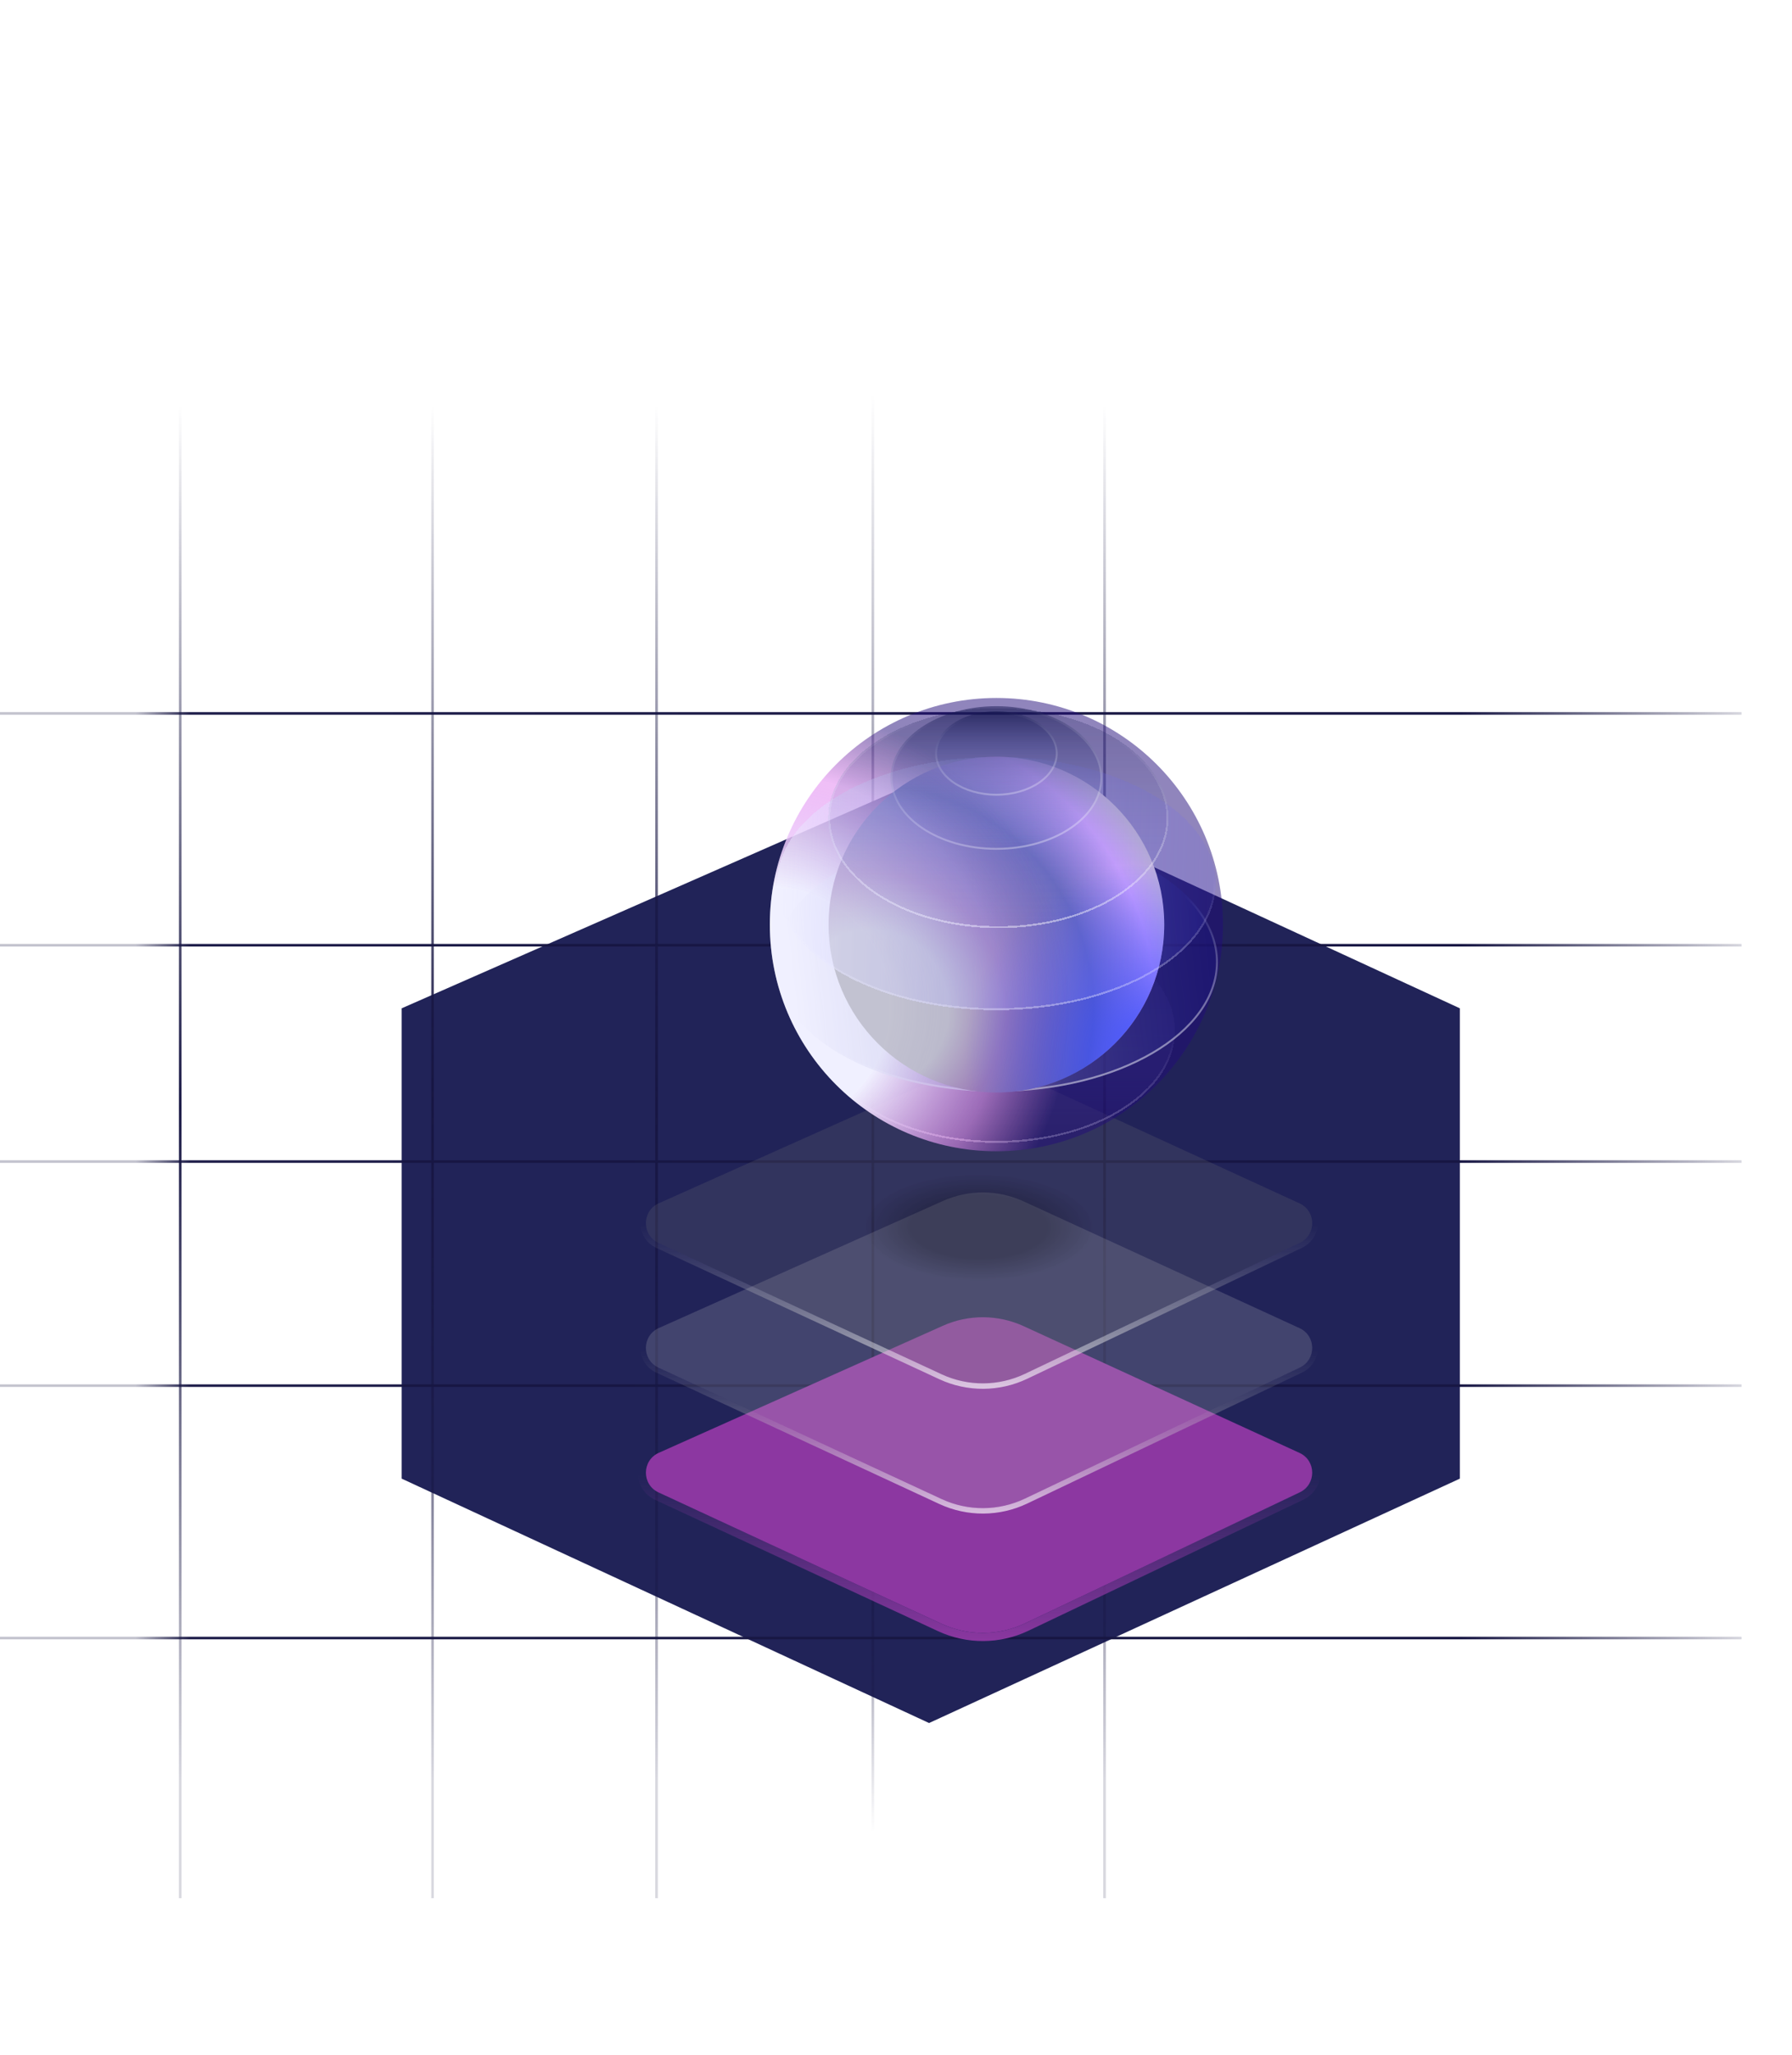 <svg width="696" height="798" viewBox="0 0 696 798" fill="none" xmlns="http://www.w3.org/2000/svg">
<g filter="url(#filter0_f_2_132)">
<path d="M366.534 299L156 391.5V574.111L360.843 669L567 574.111V391.5L366.534 299Z" fill="#212358"/>
</g>
<path d="M339 737L339 1.19209e-05" stroke="url(#paint0_linear_2_132)"/>
<path d="M255 737L255 1.75238e-05" stroke="url(#paint1_linear_2_132)"/>
<path d="M168 737L168 1.75238e-05" stroke="url(#paint2_linear_2_132)"/>
<path d="M70 737L70 1.75238e-05" stroke="url(#paint3_linear_2_132)"/>
<path d="M429 737L429 1.75238e-05" stroke="url(#paint4_linear_2_132)"/>
<path d="M676.402 367L-0.001 367" stroke="url(#paint5_linear_2_132)"/>
<path d="M676.402 451L-0.001 451" stroke="url(#paint6_linear_2_132)"/>
<path d="M676.402 538L-0.001 538" stroke="url(#paint7_linear_2_132)"/>
<path d="M676.402 636L-0.001 636" stroke="url(#paint8_linear_2_132)"/>
<path d="M676.402 277L-0.001 277" stroke="url(#paint9_linear_2_132)"/>
<g filter="url(#filter1_b_2_132)">
<path d="M255.872 564.085L366.194 514.759C376.194 510.287 387.636 510.345 397.591 514.917L504.727 564.12C511.241 567.112 511.307 576.346 504.835 579.43L398.073 630.307C387.847 635.18 375.981 635.241 365.706 630.474L255.765 579.468C249.188 576.416 249.254 567.045 255.872 564.085Z" fill="#8C37A1"/>
<path d="M365.548 513.312L255.225 562.639C247.366 566.153 247.288 577.282 255.098 580.905L365.039 631.911C375.742 636.877 388.103 636.813 398.754 631.737L505.517 580.86C513.202 577.198 513.124 566.233 505.388 562.68L398.252 513.477C387.883 508.715 375.964 508.654 365.548 513.312Z" stroke="url(#paint10_linear_2_132)" stroke-width="3.169"/>
</g>
<g filter="url(#filter2_b_2_132)">
<path d="M255.872 515.642L366.194 466.315C376.194 461.844 387.636 461.902 397.591 466.473L504.727 515.676C511.241 518.668 511.307 527.902 504.835 530.986L398.073 581.863C387.847 586.736 375.981 586.798 365.706 582.03L255.765 531.024C249.188 527.973 249.254 518.601 255.872 515.642Z" fill="#C9C9C9" fill-opacity="0.2"/>
<path d="M365.763 465.351L255.441 514.678C247.995 518.007 247.922 528.55 255.32 531.982L365.261 582.989C375.822 587.888 388.017 587.825 398.527 582.817L505.29 531.94C512.57 528.471 512.497 518.082 505.168 514.716L398.032 465.513C387.801 460.815 376.041 460.755 365.763 465.351Z" stroke="url(#paint11_linear_2_132)" stroke-opacity="0.7" stroke-width="2.113"/>
</g>
<g filter="url(#filter3_b_2_132)">
<path d="M255.872 467.2L366.195 417.873C376.194 413.402 387.637 413.459 397.591 418.031L504.727 467.234C511.241 470.226 511.307 479.46 504.835 482.544L398.073 533.421C387.847 538.294 375.981 538.355 365.706 533.588L255.765 482.582C249.188 479.531 249.254 470.159 255.872 467.2Z" fill="#7A7A7A" fill-opacity="0.2"/>
<path d="M255.872 467.2L366.195 417.873C376.194 413.402 387.637 413.459 397.591 418.031L504.727 467.234C511.241 470.226 511.307 479.46 504.835 482.544L398.073 533.421C387.847 538.294 375.981 538.355 365.706 533.588L255.765 482.582C249.188 479.531 249.254 470.159 255.872 467.2Z" fill="url(#paint12_radial_2_132)" fill-opacity="0.2"/>
<path d="M365.763 416.908L255.441 466.235C247.995 469.564 247.922 480.108 255.32 483.54L365.261 534.546C375.822 539.446 388.017 539.383 398.527 534.375L505.29 483.498C512.57 480.028 512.497 469.64 505.168 466.274L398.032 417.071C387.801 412.372 376.041 412.313 365.763 416.908Z" stroke="url(#paint13_linear_2_132)" stroke-opacity="0.7" stroke-width="2.113"/>
</g>
<g filter="url(#filter4_d_2_132)">
<ellipse cx="387.001" cy="399.519" rx="69.364" ry="43.455" fill="url(#paint14_linear_2_132)" fill-opacity="0.5" shape-rendering="crispEdges"/>
<path d="M455.989 399.519C455.989 411.343 448.338 422.103 435.849 429.927C423.365 437.748 406.096 442.597 387.001 442.597C367.906 442.597 350.637 437.748 338.153 429.927C325.664 422.103 318.013 411.343 318.013 399.519C318.013 387.696 325.664 376.935 338.153 369.111C350.637 361.29 367.906 356.441 387.001 356.441C406.096 356.441 423.365 361.29 435.849 369.111C448.338 376.935 455.989 387.696 455.989 399.519Z" stroke="url(#paint15_linear_2_132)" stroke-opacity="0.6" stroke-width="0.753" shape-rendering="crispEdges"/>
</g>
<circle cx="386.999" cy="359.001" r="87.999" fill="url(#paint16_radial_2_132)"/>
<ellipse cx="386.999" cy="373.548" rx="86.034" ry="50.332" fill="url(#paint17_linear_2_132)" fill-opacity="0.5"/>
<path d="M472.657 373.548C472.657 387.258 463.155 399.739 447.644 408.813C432.142 417.882 410.702 423.504 386.999 423.504C363.296 423.504 341.856 417.882 326.354 408.813C310.843 399.739 301.341 387.258 301.341 373.548C301.341 359.839 310.843 347.358 326.354 338.284C341.856 329.215 363.296 323.593 386.999 323.593C410.702 323.593 432.142 329.215 447.644 338.284C463.155 347.358 472.657 359.839 472.657 373.548Z" stroke="url(#paint18_linear_2_132)" stroke-opacity="0.6" stroke-width="0.753"/>
<circle cx="386.999" cy="359" r="65.183" fill="url(#paint19_radial_2_132)"/>
<circle cx="386.999" cy="359" r="65.183" fill="url(#paint20_radial_2_132)"/>
<g filter="url(#filter5_d_2_132)">
<ellipse cx="386.999" cy="342.3" rx="85.159" ry="49.168" fill="url(#paint21_linear_2_132)" fill-opacity="0.5" shape-rendering="crispEdges"/>
<path d="M471.782 342.3C471.782 355.686 462.381 367.877 447.027 376.741C431.683 385.6 410.461 391.092 386.999 391.092C363.537 391.092 342.314 385.6 326.971 376.741C311.617 367.877 302.216 355.686 302.216 342.3C302.216 328.915 311.617 316.724 326.971 307.86C342.314 299.001 363.537 293.509 386.999 293.509C410.461 293.509 431.683 299.001 447.027 307.86C462.381 316.724 471.782 328.915 471.782 342.3Z" stroke="url(#paint22_linear_2_132)" stroke-opacity="0.6" stroke-width="0.753" shape-rendering="crispEdges"/>
</g>
<g filter="url(#filter6_d_2_132)">
<ellipse cx="386.999" cy="316.911" rx="66.081" ry="42.713" fill="url(#paint23_linear_2_132)" fill-opacity="0.5" shape-rendering="crispEdges"/>
<path d="M452.703 316.911C452.703 328.536 445.414 339.111 433.521 346.798C421.632 354.482 405.185 359.248 386.999 359.248C368.813 359.248 352.366 354.482 340.477 346.798C328.584 339.111 321.294 328.536 321.294 316.911C321.294 305.287 328.584 294.712 340.477 287.025C352.366 279.34 368.813 274.575 386.999 274.575C405.185 274.575 421.632 279.34 433.521 287.025C445.414 294.712 452.703 305.287 452.703 316.911Z" stroke="url(#paint24_linear_2_132)" stroke-opacity="0.6" stroke-width="0.753" shape-rendering="crispEdges"/>
</g>
<ellipse cx="387" cy="302.076" rx="41.13" ry="27.877" fill="url(#paint25_linear_2_132)" fill-opacity="0.5"/>
<path d="M427.754 302.076C427.754 309.612 423.247 316.478 415.872 321.476C408.499 326.474 398.292 329.577 387 329.577C375.707 329.577 365.5 326.474 358.127 321.476C350.752 316.478 346.246 309.612 346.246 302.076C346.246 294.54 350.752 287.674 358.127 282.675C365.5 277.678 375.707 274.575 387 274.575C398.292 274.575 408.499 277.678 415.872 282.675C423.247 287.674 427.754 294.54 427.754 302.076Z" stroke="url(#paint26_linear_2_132)" stroke-opacity="0.6" stroke-width="0.753"/>
<ellipse cx="387" cy="292.56" rx="23.812" ry="16.384" fill="url(#paint27_linear_2_132)" fill-opacity="0.5"/>
<path d="M410.436 292.56C410.436 296.925 407.865 300.918 403.625 303.836C399.386 306.752 393.509 308.568 387 308.568C380.491 308.568 374.614 306.752 370.375 303.836C366.135 300.918 363.564 296.925 363.564 292.56C363.564 288.195 366.135 284.203 370.375 281.285C374.614 278.368 380.491 276.552 387 276.552C393.509 276.552 399.386 278.368 403.625 281.285C407.865 284.203 410.436 288.195 410.436 292.56Z" stroke="url(#paint28_linear_2_132)" stroke-opacity="0.6" stroke-width="0.753"/>
<circle cx="386.999" cy="358.999" r="87.999" fill="url(#paint29_radial_2_132)" fill-opacity="0.3"/>
<defs>
<filter id="filter0_f_2_132" x="27.247" y="170.247" width="668.505" height="627.505" filterUnits="userSpaceOnUse" color-interpolation-filters="sRGB">
<feFlood flood-opacity="0" result="BackgroundImageFix"/>
<feBlend mode="normal" in="SourceGraphic" in2="BackgroundImageFix" result="shape"/>
<feGaussianBlur stdDeviation="64.376" result="effect1_foregroundBlur_2_132"/>
</filter>
<filter id="filter1_b_2_132" x="213.895" y="474.47" width="332.732" height="196.511" filterUnits="userSpaceOnUse" color-interpolation-filters="sRGB">
<feFlood flood-opacity="0" result="BackgroundImageFix"/>
<feGaussianBlur in="BackgroundImageFix" stdDeviation="16.903"/>
<feComposite in2="SourceAlpha" operator="in" result="effect1_backgroundBlur_2_132"/>
<feBlend mode="normal" in="SourceGraphic" in2="effect1_backgroundBlur_2_132" result="shape"/>
</filter>
<filter id="filter2_b_2_132" x="214.951" y="427.084" width="330.619" height="194.398" filterUnits="userSpaceOnUse" color-interpolation-filters="sRGB">
<feFlood flood-opacity="0" result="BackgroundImageFix"/>
<feGaussianBlur in="BackgroundImageFix" stdDeviation="16.903"/>
<feComposite in2="SourceAlpha" operator="in" result="effect1_backgroundBlur_2_132"/>
<feBlend mode="normal" in="SourceGraphic" in2="effect1_backgroundBlur_2_132" result="shape"/>
</filter>
<filter id="filter3_b_2_132" x="214.951" y="378.641" width="330.619" height="194.398" filterUnits="userSpaceOnUse" color-interpolation-filters="sRGB">
<feFlood flood-opacity="0" result="BackgroundImageFix"/>
<feGaussianBlur in="BackgroundImageFix" stdDeviation="16.903"/>
<feComposite in2="SourceAlpha" operator="in" result="effect1_backgroundBlur_2_132"/>
<feBlend mode="normal" in="SourceGraphic" in2="effect1_backgroundBlur_2_132" result="shape"/>
</filter>
<filter id="filter4_d_2_132" x="310.108" y="349.289" width="153.785" height="101.967" filterUnits="userSpaceOnUse" color-interpolation-filters="sRGB">
<feFlood flood-opacity="0" result="BackgroundImageFix"/>
<feColorMatrix in="SourceAlpha" type="matrix" values="0 0 0 0 0 0 0 0 0 0 0 0 0 0 0 0 0 0 127 0" result="hardAlpha"/>
<feOffset dy="0.753"/>
<feGaussianBlur stdDeviation="3.764"/>
<feComposite in2="hardAlpha" operator="out"/>
<feColorMatrix type="matrix" values="0 0 0 0 0.44 0 0 0 0 0.201 0 0 0 0 0.679 0 0 0 0.3 0"/>
<feBlend mode="normal" in2="BackgroundImageFix" result="effect1_dropShadow_2_132"/>
<feBlend mode="normal" in="SourceGraphic" in2="effect1_dropShadow_2_132" result="shape"/>
</filter>
<filter id="filter5_d_2_132" x="298.076" y="290.121" width="177.847" height="105.864" filterUnits="userSpaceOnUse" color-interpolation-filters="sRGB">
<feFlood flood-opacity="0" result="BackgroundImageFix"/>
<feColorMatrix in="SourceAlpha" type="matrix" values="0 0 0 0 0 0 0 0 0 0 0 0 0 0 0 0 0 0 127 0" result="hardAlpha"/>
<feOffset dy="0.753"/>
<feGaussianBlur stdDeviation="1.882"/>
<feComposite in2="hardAlpha" operator="out"/>
<feColorMatrix type="matrix" values="0 0 0 0 0.369 0 0 0 0 0.092 0 0 0 0 0.5 0 0 0 0.15 0"/>
<feBlend mode="normal" in2="BackgroundImageFix" result="effect1_dropShadow_2_132"/>
<feBlend mode="normal" in="SourceGraphic" in2="effect1_dropShadow_2_132" result="shape"/>
</filter>
<filter id="filter6_d_2_132" x="316.024" y="269.305" width="143.455" height="96.719" filterUnits="userSpaceOnUse" color-interpolation-filters="sRGB">
<feFlood flood-opacity="0" result="BackgroundImageFix"/>
<feColorMatrix in="SourceAlpha" type="matrix" values="0 0 0 0 0 0 0 0 0 0 0 0 0 0 0 0 0 0 127 0" result="hardAlpha"/>
<feOffset dx="0.753" dy="0.753"/>
<feGaussianBlur stdDeviation="2.823"/>
<feComposite in2="hardAlpha" operator="out"/>
<feColorMatrix type="matrix" values="0 0 0 0 0.44 0 0 0 0 0.201 0 0 0 0 0.679 0 0 0 0.2 0"/>
<feBlend mode="normal" in2="BackgroundImageFix" result="effect1_dropShadow_2_132"/>
<feBlend mode="normal" in="SourceGraphic" in2="effect1_dropShadow_2_132" result="shape"/>
</filter>
<linearGradient id="paint0_linear_2_132" x1="338.5" y1="737" x2="338.5" y2="0" gradientUnits="userSpaceOnUse">
<stop offset="0.035" stop-color="#171643" stop-opacity="0"/>
<stop offset="0.292" stop-color="#171643"/>
<stop offset="0.792" stop-color="#171643" stop-opacity="0"/>
</linearGradient>
<linearGradient id="paint1_linear_2_132" x1="254.5" y1="737" x2="254.5" y2="0" gradientUnits="userSpaceOnUse">
<stop offset="0.062" stop-color="#171643" stop-opacity="0.17"/>
<stop offset="0.417" stop-color="#171643"/>
<stop offset="0.786" stop-color="#171643" stop-opacity="0"/>
</linearGradient>
<linearGradient id="paint2_linear_2_132" x1="167.5" y1="737" x2="167.5" y2="0" gradientUnits="userSpaceOnUse">
<stop offset="0.062" stop-color="#171643" stop-opacity="0.17"/>
<stop offset="0.417" stop-color="#171643"/>
<stop offset="0.786" stop-color="#171643" stop-opacity="0"/>
</linearGradient>
<linearGradient id="paint3_linear_2_132" x1="69.5" y1="737" x2="69.5" y2="0" gradientUnits="userSpaceOnUse">
<stop offset="0.062" stop-color="#171643" stop-opacity="0.17"/>
<stop offset="0.417" stop-color="#171643"/>
<stop offset="0.786" stop-color="#171643" stop-opacity="0"/>
</linearGradient>
<linearGradient id="paint4_linear_2_132" x1="428.5" y1="737" x2="428.5" y2="0" gradientUnits="userSpaceOnUse">
<stop offset="0.062" stop-color="#171643" stop-opacity="0.17"/>
<stop offset="0.417" stop-color="#171643"/>
<stop offset="0.786" stop-color="#171643" stop-opacity="0"/>
</linearGradient>
<linearGradient id="paint5_linear_2_132" x1="676.402" y1="367.5" x2="-0.001" y2="367.5" gradientUnits="userSpaceOnUse">
<stop stop-color="#171643" stop-opacity="0.17"/>
<stop offset="0.161" stop-color="#171643"/>
<stop offset="0.891" stop-color="#171643" stop-opacity="0.965"/>
<stop offset="0.922" stop-color="#171643" stop-opacity="0.26"/>
</linearGradient>
<linearGradient id="paint6_linear_2_132" x1="676.402" y1="451.5" x2="-0.001" y2="451.5" gradientUnits="userSpaceOnUse">
<stop stop-color="#171643" stop-opacity="0.17"/>
<stop offset="0.161" stop-color="#171643"/>
<stop offset="0.891" stop-color="#171643" stop-opacity="0.965"/>
<stop offset="0.922" stop-color="#171643" stop-opacity="0.26"/>
</linearGradient>
<linearGradient id="paint7_linear_2_132" x1="676.402" y1="538.5" x2="-0.001" y2="538.5" gradientUnits="userSpaceOnUse">
<stop stop-color="#171643" stop-opacity="0.17"/>
<stop offset="0.161" stop-color="#171643"/>
<stop offset="0.891" stop-color="#171643" stop-opacity="0.965"/>
<stop offset="0.922" stop-color="#171643" stop-opacity="0.26"/>
</linearGradient>
<linearGradient id="paint8_linear_2_132" x1="676.402" y1="636.5" x2="-0.001" y2="636.5" gradientUnits="userSpaceOnUse">
<stop stop-color="#171643" stop-opacity="0.17"/>
<stop offset="0.161" stop-color="#171643"/>
<stop offset="0.891" stop-color="#171643" stop-opacity="0.965"/>
<stop offset="0.922" stop-color="#171643" stop-opacity="0.26"/>
</linearGradient>
<linearGradient id="paint9_linear_2_132" x1="676.402" y1="277.5" x2="-0.001" y2="277.5" gradientUnits="userSpaceOnUse">
<stop stop-color="#171643" stop-opacity="0.17"/>
<stop offset="0.161" stop-color="#171643"/>
<stop offset="0.891" stop-color="#171643" stop-opacity="0.965"/>
<stop offset="0.922" stop-color="#171643" stop-opacity="0.26"/>
</linearGradient>
<linearGradient id="paint10_linear_2_132" x1="380.038" y1="572.746" x2="380.038" y2="638" gradientUnits="userSpaceOnUse">
<stop stop-color="#8C37A1" stop-opacity="0"/>
<stop offset="1" stop-color="#8C37A1"/>
</linearGradient>
<linearGradient id="paint11_linear_2_132" x1="380.038" y1="524.302" x2="380.038" y2="589.557" gradientUnits="userSpaceOnUse">
<stop stop-color="#A6A6A6" stop-opacity="0"/>
<stop offset="1" stop-color="white"/>
</linearGradient>
<radialGradient id="paint12_radial_2_132" cx="0" cy="0" r="1" gradientUnits="userSpaceOnUse" gradientTransform="translate(380.204 476.387) rotate(90.147) scale(64.728 140.215)">
<stop offset="0.19"/>
<stop offset="0.325" stop-opacity="0"/>
</radialGradient>
<linearGradient id="paint13_linear_2_132" x1="380.038" y1="475.86" x2="380.038" y2="541.114" gradientUnits="userSpaceOnUse">
<stop stop-color="#A6A6A6" stop-opacity="0"/>
<stop offset="1" stop-color="white"/>
</linearGradient>
<linearGradient id="paint14_linear_2_132" x1="387.001" y1="356.064" x2="387.001" y2="442.974" gradientUnits="userSpaceOnUse">
<stop stop-color="#13154D"/>
<stop offset="1" stop-color="#8E92EE" stop-opacity="0"/>
</linearGradient>
<linearGradient id="paint15_linear_2_132" x1="421.452" y1="404.998" x2="425.377" y2="448.836" gradientUnits="userSpaceOnUse">
<stop stop-color="white" stop-opacity="0"/>
<stop offset="1" stop-color="white"/>
</linearGradient>
<radialGradient id="paint16_radial_2_132" cx="0" cy="0" r="1" gradientUnits="userSpaceOnUse" gradientTransform="translate(299 391.012) rotate(-19.664) scale(186.898)">
<stop offset="0.249" stop-color="white"/>
<stop offset="0.483" stop-color="#FF8FED" stop-opacity="0.5"/>
<stop offset="0.627" stop-color="#220C7A" stop-opacity="0.5"/>
</radialGradient>
<linearGradient id="paint17_linear_2_132" x1="307.986" y1="384.245" x2="471.052" y2="365.84" gradientUnits="userSpaceOnUse">
<stop stop-color="white"/>
<stop offset="1" stop-color="#12178E" stop-opacity="0.4"/>
</linearGradient>
<linearGradient id="paint18_linear_2_132" x1="400.659" y1="445.211" x2="374.628" y2="383.107" gradientUnits="userSpaceOnUse">
<stop offset="0.001" stop-color="white"/>
<stop offset="1" stop-color="white" stop-opacity="0"/>
</linearGradient>
<radialGradient id="paint19_radial_2_132" cx="0" cy="0" r="1" gradientUnits="userSpaceOnUse" gradientTransform="translate(337.698 392.1) rotate(-14.849) scale(129.155)">
<stop offset="0.239" stop-color="#BDBDBD"/>
<stop offset="0.41" stop-color="#9A75A7"/>
<stop offset="0.675" stop-color="#595CAA"/>
<stop offset="0.861" stop-color="#D9A8FF"/>
<stop offset="1" stop-color="#C2C2C2"/>
</radialGradient>
<radialGradient id="paint20_radial_2_132" cx="0" cy="0" r="1" gradientUnits="userSpaceOnUse" gradientTransform="translate(448.753 409.383) rotate(-121.724) scale(74.265)">
<stop stop-color="#3F52FF"/>
<stop offset="1" stop-color="#3F52FF" stop-opacity="0"/>
</radialGradient>
<linearGradient id="paint21_linear_2_132" x1="303.674" y1="338.912" x2="472.158" y2="344.146" gradientUnits="userSpaceOnUse">
<stop stop-color="white"/>
<stop offset="1" stop-color="#5653FF" stop-opacity="0.2"/>
</linearGradient>
<linearGradient id="paint22_linear_2_132" x1="375.785" y1="426.182" x2="370.49" y2="345.98" gradientUnits="userSpaceOnUse">
<stop stop-color="white"/>
<stop offset="1" stop-color="white" stop-opacity="0"/>
</linearGradient>
<linearGradient id="paint23_linear_2_132" x1="386.999" y1="274.198" x2="386.999" y2="359.624" gradientUnits="userSpaceOnUse">
<stop stop-color="#13154D" stop-opacity="0.5"/>
<stop offset="1" stop-color="#8E92EE" stop-opacity="0"/>
</linearGradient>
<linearGradient id="paint24_linear_2_132" x1="398.549" y1="378.17" x2="407.314" y2="283.708" gradientUnits="userSpaceOnUse">
<stop stop-color="white"/>
<stop offset="1" stop-color="white" stop-opacity="0"/>
</linearGradient>
<linearGradient id="paint25_linear_2_132" x1="387" y1="274.198" x2="387" y2="329.953" gradientUnits="userSpaceOnUse">
<stop stop-color="#13154D"/>
<stop offset="1" stop-color="#8E92EE" stop-opacity="0"/>
</linearGradient>
<linearGradient id="paint26_linear_2_132" x1="403.456" y1="370.973" x2="387" y2="274.198" gradientUnits="userSpaceOnUse">
<stop stop-color="white"/>
<stop offset="1" stop-color="white" stop-opacity="0"/>
</linearGradient>
<linearGradient id="paint27_linear_2_132" x1="387" y1="276.176" x2="387" y2="308.945" gradientUnits="userSpaceOnUse">
<stop stop-color="#13154D"/>
<stop offset="1" stop-color="#8E92EE" stop-opacity="0"/>
</linearGradient>
<linearGradient id="paint28_linear_2_132" x1="399.858" y1="343.494" x2="387" y2="276.176" gradientUnits="userSpaceOnUse">
<stop stop-color="white"/>
<stop offset="1" stop-color="white" stop-opacity="0"/>
</linearGradient>
<radialGradient id="paint29_radial_2_132" cx="0" cy="0" r="1" gradientUnits="userSpaceOnUse" gradientTransform="translate(299 391.011) rotate(-19.664) scale(186.898)">
<stop offset="0.249" stop-color="#D0CFFF"/>
<stop offset="0.483" stop-color="#988FFF" stop-opacity="0.5"/>
<stop offset="0.627" stop-color="#220C7A" stop-opacity="0"/>
</radialGradient>
</defs>
</svg>
